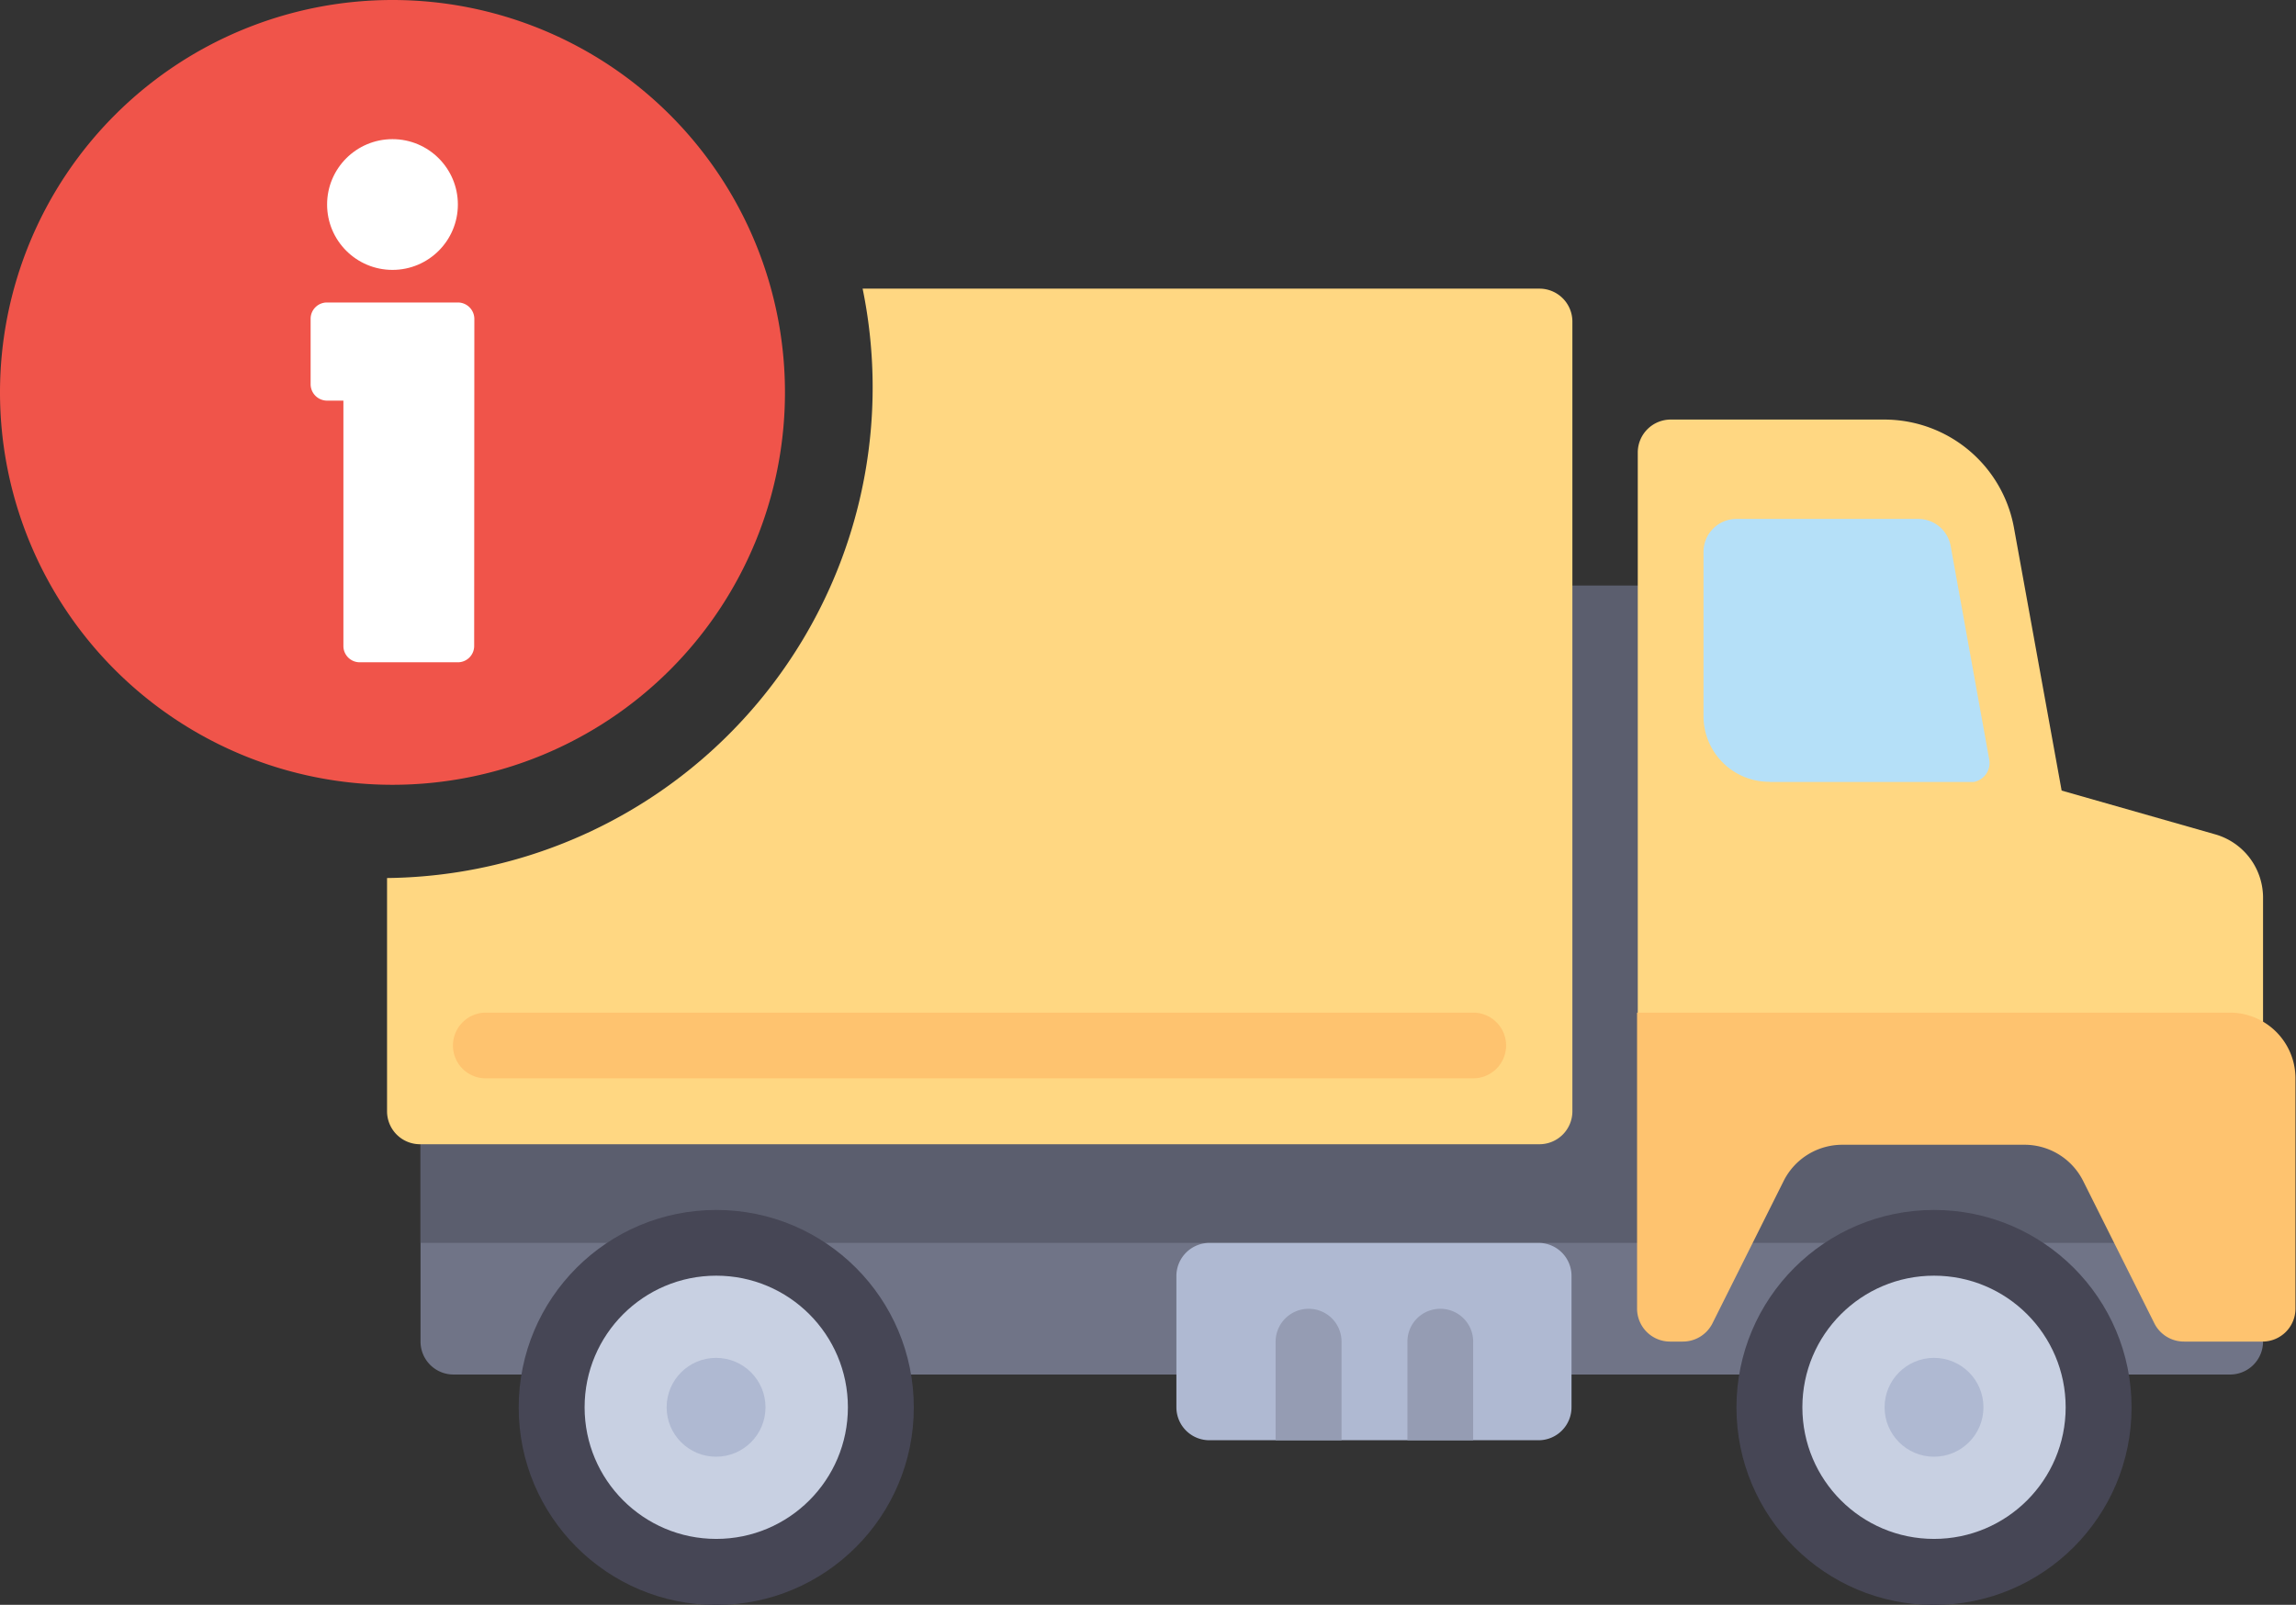<svg id="Layer_1" data-name="Layer 1" xmlns="http://www.w3.org/2000/svg" viewBox="0 0 130.98 91.57"><rect x="0" y="0" width="130.98" height="91.57" fill="#333333" stroke="none"/><defs><style>.cls-4{fill:#ffd782}.cls-5{fill:#464655}.cls-6{fill:#c8d0e2}.cls-7{fill:#afb9d2}.cls-8{fill:#fec36f}.cls-9{fill:#959cb3}.cls-11{fill:#fff}</style></defs><g id="truck_info" data-name="truck info"><path id="Path_3597" data-name="Path 3597" d="M357 397.22h-20.68v-18.77h16.9z" transform="translate(-241.01 -350.71)" fill="#b5e0f8"/><path id="Path_3598" data-name="Path 3598" d="M266.85 429.14h101.38a1.88 1.88 0 001.88-1.88v-13.14H265v13.14a1.88 1.88 0 001.87 1.88z" transform="translate(-241.01 -350.71)" fill="#707487"/><path id="Path_3599" data-name="Path 3599" d="M336.32 414.12v-30h-7.51v30H265v7.51h105.11v-7.51z" transform="translate(-241.01 -350.71)" fill="#5b5e6e"/><g id="Group_945" data-name="Group 945"><path id="Path_3600" data-name="Path 3600" class="cls-4" d="M367.39 398.32l-8.77-2.5-2.72-15a7.52 7.52 0 00-7.39-6.17h-12.2a1.88 1.88 0 00-1.87 1.88v33.8h35.67v-8.44a3.76 3.76 0 00-2.72-3.57zm-25.44-3a3.75 3.75 0 01-3.76-3.75v-9.37a1.88 1.88 0 011.88-1.88h10.37a1.88 1.88 0 011.85 1.55l2.2 12.18a1.1 1.1 0 01-.89 1.28H342z" transform="translate(-241.01 -350.71)"/><path id="Path_3601" data-name="Path 3601" class="cls-4" d="M328.81 367.18h-38.59a28 28 0 01-27.13 33.63v13.31A1.88 1.88 0 00265 416h63.84a1.88 1.88 0 001.87-1.88v-45.06a1.88 1.88 0 00-1.87-1.88z" transform="translate(-241.01 -350.71)"/></g><circle id="Ellipse_139" data-name="Ellipse 139" class="cls-5" cx="110.33" cy="80.31" r="11.27"/><circle id="Ellipse_140" data-name="Ellipse 140" class="cls-6" cx="110.33" cy="80.3" r="7.51"/><circle id="Ellipse_141" data-name="Ellipse 141" class="cls-7" cx="110.33" cy="80.3" r="2.82"/><circle id="Ellipse_142" data-name="Ellipse 142" class="cls-5" cx="40.86" cy="80.31" r="11.27"/><circle id="Ellipse_143" data-name="Ellipse 143" class="cls-6" cx="40.86" cy="80.3" r="7.51"/><circle id="Ellipse_144" data-name="Ellipse 144" class="cls-7" cx="40.85" cy="80.3" r="2.82"/><path id="Path_3602" data-name="Path 3602" class="cls-8" d="M336.32 427.26h.68a1.89 1.89 0 001.68-1l4.08-8.16a3.74 3.74 0 013.36-2.07h10.38a3.74 3.74 0 013.35 2.07l4.08 8.16a1.89 1.89 0 001.68 1h4.47a1.88 1.88 0 001.88-1.87v-13.15a3.75 3.75 0 00-3.76-3.75h-33.8v16.9a1.88 1.88 0 001.88 1.87z" transform="translate(-241.01 -350.71)"/><path id="Path_3603" data-name="Path 3603" class="cls-7" d="M328.81 432.89H310a1.88 1.88 0 01-1.88-1.87v-7.52a1.89 1.89 0 011.88-1.87h18.78a1.88 1.88 0 011.88 1.88V431a1.88 1.88 0 01-1.85 1.89z" transform="translate(-241.01 -350.71)"/><g id="Group_946" data-name="Group 946"><path id="Path_3604" data-name="Path 3604" class="cls-9" d="M315.66 425.39a1.88 1.88 0 00-1.88 1.87v5.63h3.76v-5.63a1.87 1.87 0 00-1.88-1.87z" transform="translate(-241.01 -350.71)"/><path id="Path_3605" data-name="Path 3605" class="cls-9" d="M323.17 425.39a1.87 1.87 0 00-1.87 1.87v5.63h3.75v-5.63a1.87 1.87 0 00-1.88-1.87z" transform="translate(-241.01 -350.71)"/></g><path id="Path_3606" data-name="Path 3606" class="cls-8" d="M325.05 412.24h-56.33a1.87 1.87 0 01-1.87-1.87 1.88 1.88 0 011.87-1.88h56.33a1.88 1.88 0 011.88 1.88 1.88 1.88 0 01-1.88 1.87z" transform="translate(-241.01 -350.71)"/><g id="Group_948" data-name="Group 948"><g id="Group_947" data-name="Group 947"><path id="Path_3607" data-name="Path 3607" d="M263.4 350.71a22.39 22.39 0 1022.39 22.39 22.39 22.39 0 00-22.39-22.39z" transform="translate(-241.01 -350.71)" fill="#f0544a"/></g></g><path id="Path_3608" data-name="Path 3608" class="cls-11" d="M268.06 387.57a.93.93 0 01-.93.93h-5.6a.93.93 0 01-.93-.93v-14h-.93a.94.94 0 01-.94-.94v-3.73a.93.93 0 01.93-.93h7.47a.94.94 0 01.94.93z" transform="translate(-241.01 -350.71)"/><circle id="Ellipse_145" data-name="Ellipse 145" class="cls-11" cx="22.39" cy="11.67" r="3.73"/></g></svg>
